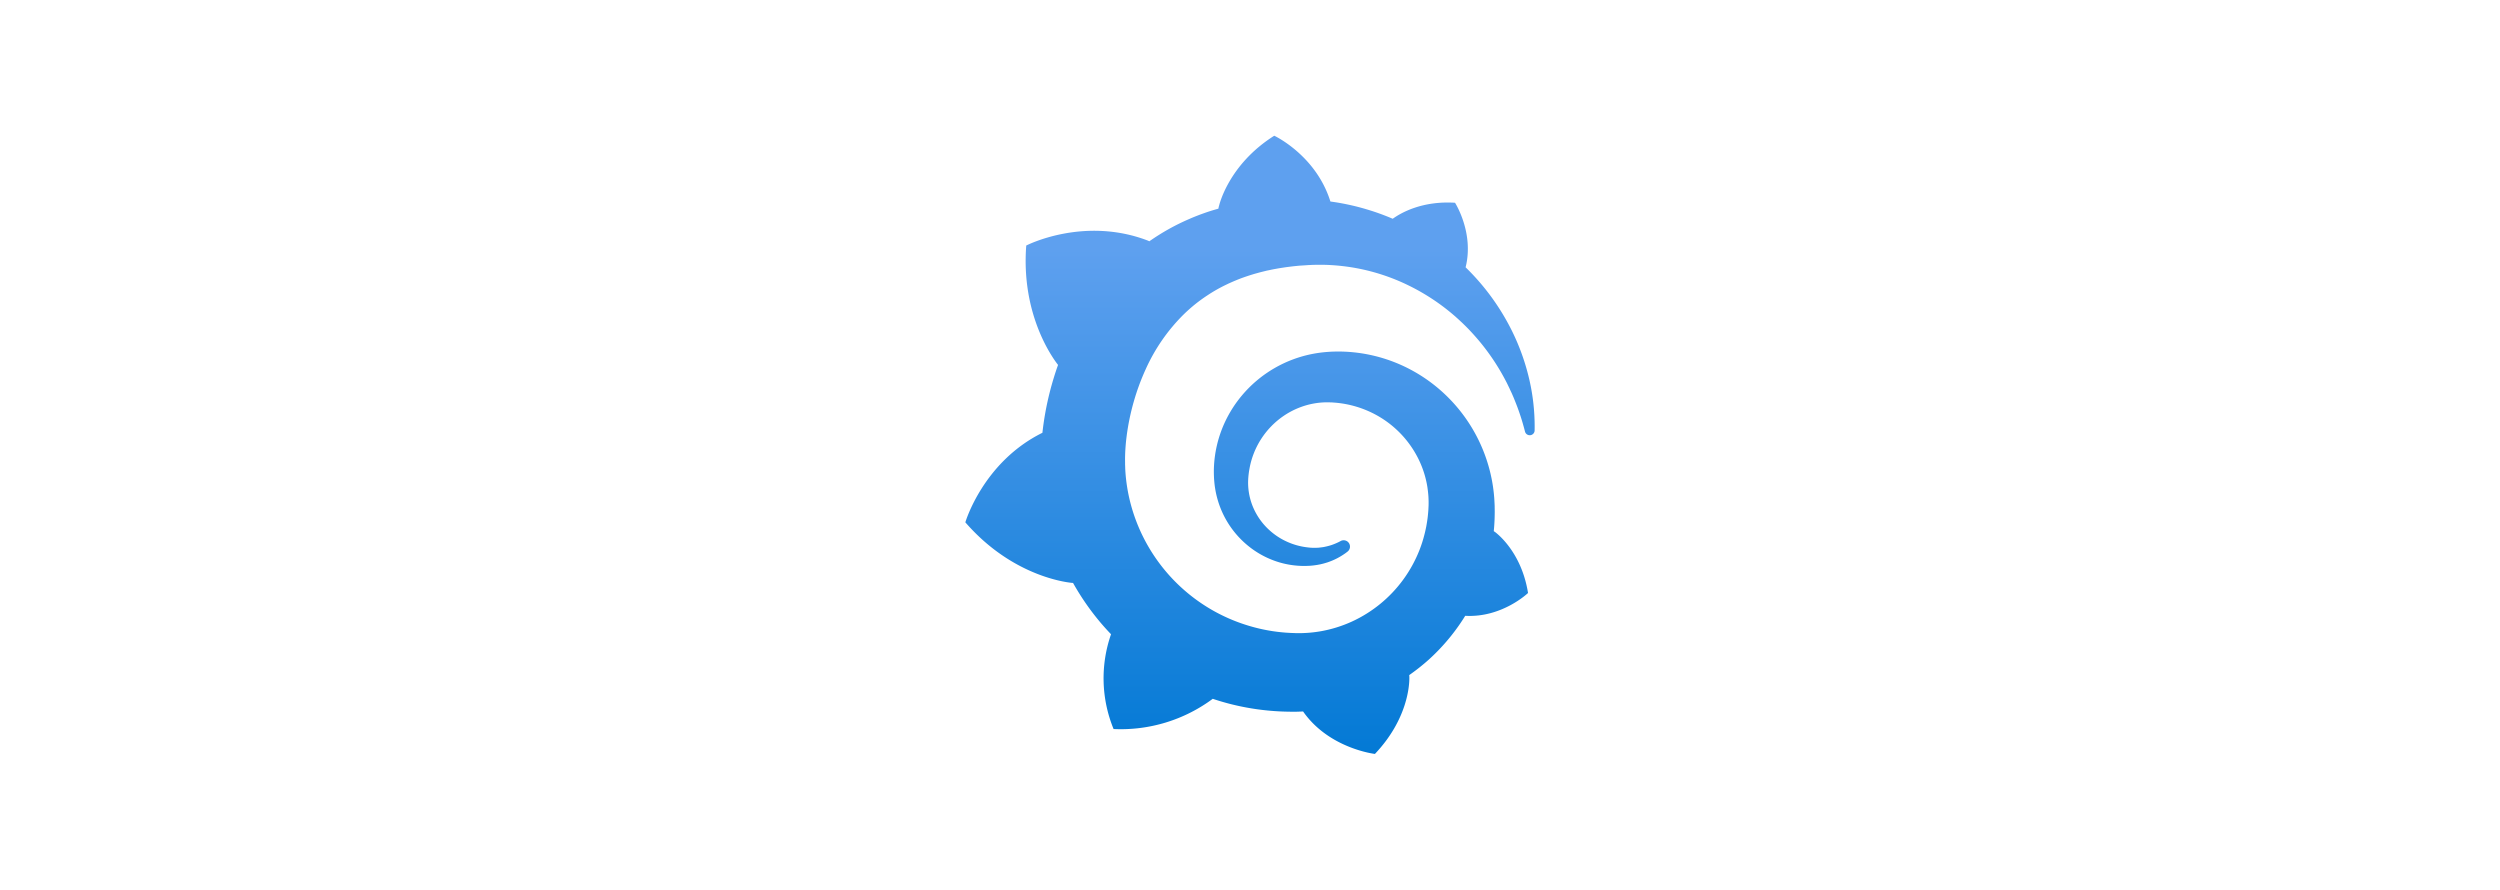 <svg id="e0602f29-cc90-4f14-b27c-9adc34e96a27" data-name="Layer 1" xmlns="http://www.w3.org/2000/svg" xmlns:xlink="http://www.w3.org/1999/xlink" width="815" height="290" viewBox="0 0 815 290">
  <defs>
    <linearGradient id="adf569ca-e6f5-4256-9d29-4dfccca2cbc8" x1="407.493" y1="43.753" x2="407.493" y2="251.652" gradientUnits="userSpaceOnUse">
      <stop offset="0.18" stop-color="#5ea0ef"/>
      <stop offset="1" stop-color="#0078d4"/>
    </linearGradient>
  </defs>
  <path d="M397.354,67.233s-.071.294-.162.789c-.84.243-1.679.476-2.519.749-1.164.354-2.307.779-3.471,1.194-1.143.445-2.307.89-3.44,1.4a71.354,71.354,0,0,0-6.769,3.329c-2.145,1.2-4.259,2.53-6.313,3.966-.294-.141-.526-.242-.526-.242-20.975-8.014-39.6,1.629-39.6,1.629-1.7,22.31,8.377,36.374,10.371,38.923-.5,1.376-.962,2.773-1.386,4.179a97.31,97.31,0,0,0-3.43,15.612c-.1.769-.193,1.548-.284,2.327-19.376,9.572-25.123,29.191-25.123,29.191,16.179,18.607,35.039,19.76,35.039,19.76.02-.01.03-.03.05-.04a82.61,82.61,0,0,0,8.3,12.151c1.305,1.589,2.681,3.127,4.108,4.614a43.565,43.565,0,0,0,.83,30.9,50.256,50.256,0,0,0,32.327-9.855c1.791.608,3.612,1.144,5.443,1.619a81.652,81.652,0,0,0,16.867,2.51c1.416.06,2.833.091,4.239.081h.688l.445-.011.891-.03.88-.04.02.03c8.479,12.1,23.4,13.811,23.4,13.811,10.614-11.19,11.221-22.29,11.221-24.688h0v-.162c0-.2-.01-.334-.01-.334h0c-.01-.172-.01-.334-.03-.516a68.237,68.237,0,0,0,6.364-5.038A66.132,66.132,0,0,0,476.81,202.1c.294-.445.577-.891.85-1.346,12.01.688,20.479-7.437,20.479-7.437-1.993-12.516-9.126-18.617-10.614-19.77h0a1.829,1.829,0,0,0-.151-.112c-.081-.06-.142-.1-.142-.1h0c-.071-.05-.162-.111-.263-.172.071-.759.142-1.507.182-2.256.091-1.346.121-2.7.132-4.037l-.011-1-.01-.506V165.1c0-.344-.01-.212-.01-.344l-.04-.839-.061-1.134c-.02-.394-.051-.728-.081-1.082s-.061-.7-.1-1.042l-.122-1.043-.141-1.032c-.2-1.376-.466-2.742-.779-4.087a51.83,51.83,0,0,0-16.28-27.228,51.144,51.144,0,0,0-12.85-8.266,50.38,50.38,0,0,0-21.349-4.4l-.88.02-.223.01c-.06,0-.334.01-.3.01l-.364.02-.881.061c-.334.02-.678.051-.971.081-1.214.121-2.418.283-3.612.506a40.046,40.046,0,0,0-23.4,13.669,39.441,39.441,0,0,0-6.465,10.907,38.629,38.629,0,0,0-2.57,11.666c-.061.962-.081,1.923-.061,2.874,0,.233.01.475.02.708l.031.769c.03.466.07.921.111,1.376a31,31,0,0,0,1.072,5.636,30.118,30.118,0,0,0,11.94,16.523,29.315,29.315,0,0,0,8.195,3.895,28.485,28.485,0,0,0,8.145,1.164c.324,0,.648-.011.971-.021.172,0,.344-.02.516-.02l.516-.03c.274-.031.557-.051.83-.081a2.219,2.219,0,0,0,.233-.031l.253-.03c.172-.02.334-.051.506-.071.344-.04.637-.111.941-.162s.607-.121.91-.2c.6-.132,1.174-.314,1.751-.486a22.609,22.609,0,0,0,3.187-1.335,22.95,22.95,0,0,0,2.752-1.68c.243-.172.475-.354.708-.536a2.065,2.065,0,0,0-2.276-3.43c-.213.121-.435.233-.658.344a19.345,19.345,0,0,1-2.388.981,21.16,21.16,0,0,1-2.62.648c-.456.061-.911.131-1.376.172a5.514,5.514,0,0,1-.709.04c-.232.011-.485.031-.7.021s-.445-.01-.678-.01c-.283-.011-.566-.031-.85-.041,0,0-.141,0-.03-.01l-.091-.01-.192-.02c-.132-.011-.253-.021-.385-.041-.253-.03-.506-.061-.759-.1a22.163,22.163,0,0,1-6.081-1.781A21.86,21.86,0,0,1,413.9,172.9a21.3,21.3,0,0,1-4.391-5.5,20.644,20.644,0,0,1-2.378-6.88,20.93,20.93,0,0,1-.243-3.724c.02-.344.031-.678.051-1.022,0,.092.01-.05.01-.06l.01-.122.02-.253c.01-.172.031-.333.051-.505.071-.668.172-1.346.293-2a26.467,26.467,0,0,1,11.069-17.2,25.98,25.98,0,0,1,3.764-2.145,26.512,26.512,0,0,1,4.1-1.488,25.811,25.811,0,0,1,4.32-.759c.729-.06,1.467-.091,2.206-.091.192,0,.344.01.5.01l.6.021.374.01c.152,0,0,0,.071.01l.152.01.6.041a33.758,33.758,0,0,1,13.73,4.118,33.064,33.064,0,0,1,13.457,13.962,31.92,31.92,0,0,1,3.055,9.4c.122.819.223,1.649.294,2.479l.05.627.031.627c.01.213.01.415.02.628s.01.435.01.587v.536l-.01.607c-.02.405-.051,1.062-.071,1.467-.071.9-.142,1.811-.263,2.712s-.263,1.78-.425,2.671c-.182.88-.364,1.76-.6,2.63a41.709,41.709,0,0,1-1.659,5.14,43.222,43.222,0,0,1-5.231,9.491,42.787,42.787,0,0,1-16.756,13.7,42.145,42.145,0,0,1-10.421,3.2,40.794,40.794,0,0,1-5.444.546l-.333.011h-.294l-.587.01h-1.345c.253,0-.041,0-.031-.01l-.182-.011c-.981-.02-1.953-.07-2.924-.141a55.926,55.926,0,0,1-11.484-2.074,56.612,56.612,0,0,1-38.924-39.379,55.882,55.882,0,0,1-1.872-11.161l-.04-.708-.01-.172v-.152l-.01-.313-.02-.618-.011-.151v-.648l-.01-.88v-.577c0-.455.021-.921.031-1.376.07-1.862.222-3.774.465-5.686s.557-3.835.951-5.747.86-3.794,1.386-5.646a74.805,74.805,0,0,1,3.956-10.715,59.3,59.3,0,0,1,12.233-17.646,51.293,51.293,0,0,1,3.855-3.43c1.336-1.072,2.722-2.064,4.148-2.995a49.093,49.093,0,0,1,4.392-2.58c.748-.4,1.517-.759,2.286-1.133.385-.172.779-.344,1.164-.516s.779-.344,1.173-.5c1.569-.667,3.188-1.224,4.807-1.75.414-.121.819-.253,1.224-.374s.829-.223,1.234-.344c.82-.233,1.66-.425,2.489-.638.415-.111.84-.182,1.255-.273s.84-.182,1.265-.263.849-.152,1.264-.233l.638-.111.637-.1c.425-.061.85-.132,1.275-.193.476-.081.961-.121,1.437-.192.394-.05,1.032-.121,1.426-.172l.9-.091.6-.061.3-.03.355-.02,1.446-.091.719-.051s.263-.01.03-.01l.152-.01.3-.01,1.235-.061c1.639-.05,3.268-.05,4.877,0a67.627,67.627,0,0,1,9.47,1.052,66.162,66.162,0,0,1,17.2,5.717,69.3,69.3,0,0,1,14.043,9.157c.253.212.506.435.759.647s.5.435.739.658c.5.435.971.89,1.447,1.325s.931.9,1.4,1.346c.445.455.9.9,1.336,1.366,1.73,1.831,3.339,3.693,4.785,5.565a72.415,72.415,0,0,1,7.073,11.059c.121.223.233.445.344.668s.223.445.324.667c.212.436.435.871.627,1.306s.405.86.6,1.285.364.85.546,1.254c.688,1.67,1.316,3.248,1.832,4.756.85,2.418,1.467,4.6,1.952,6.5a1.593,1.593,0,0,0,3.137-.355,68.272,68.272,0,0,0-2.266-18.758,72.4,72.4,0,0,0-5.221-13.892,76.01,76.01,0,0,0-15.015-20.54c2.833-11.271-3.451-21.045-3.451-21.045-10.846-.678-17.747,3.369-20.306,5.221-.425-.182-.86-.365-1.295-.547-1.852-.748-3.744-1.447-5.7-2.064s-3.946-1.184-5.98-1.659-4.118-.88-6.232-1.2c-.375-.051-.739-.1-1.113-.162-4.715-15.116-18.3-21.44-18.3-21.44-15.156,9.561-18.04,23.008-18.04,23.008" fill="url(#adf569ca-e6f5-4256-9d29-4dfccca2cbc8)"/>
</svg>
